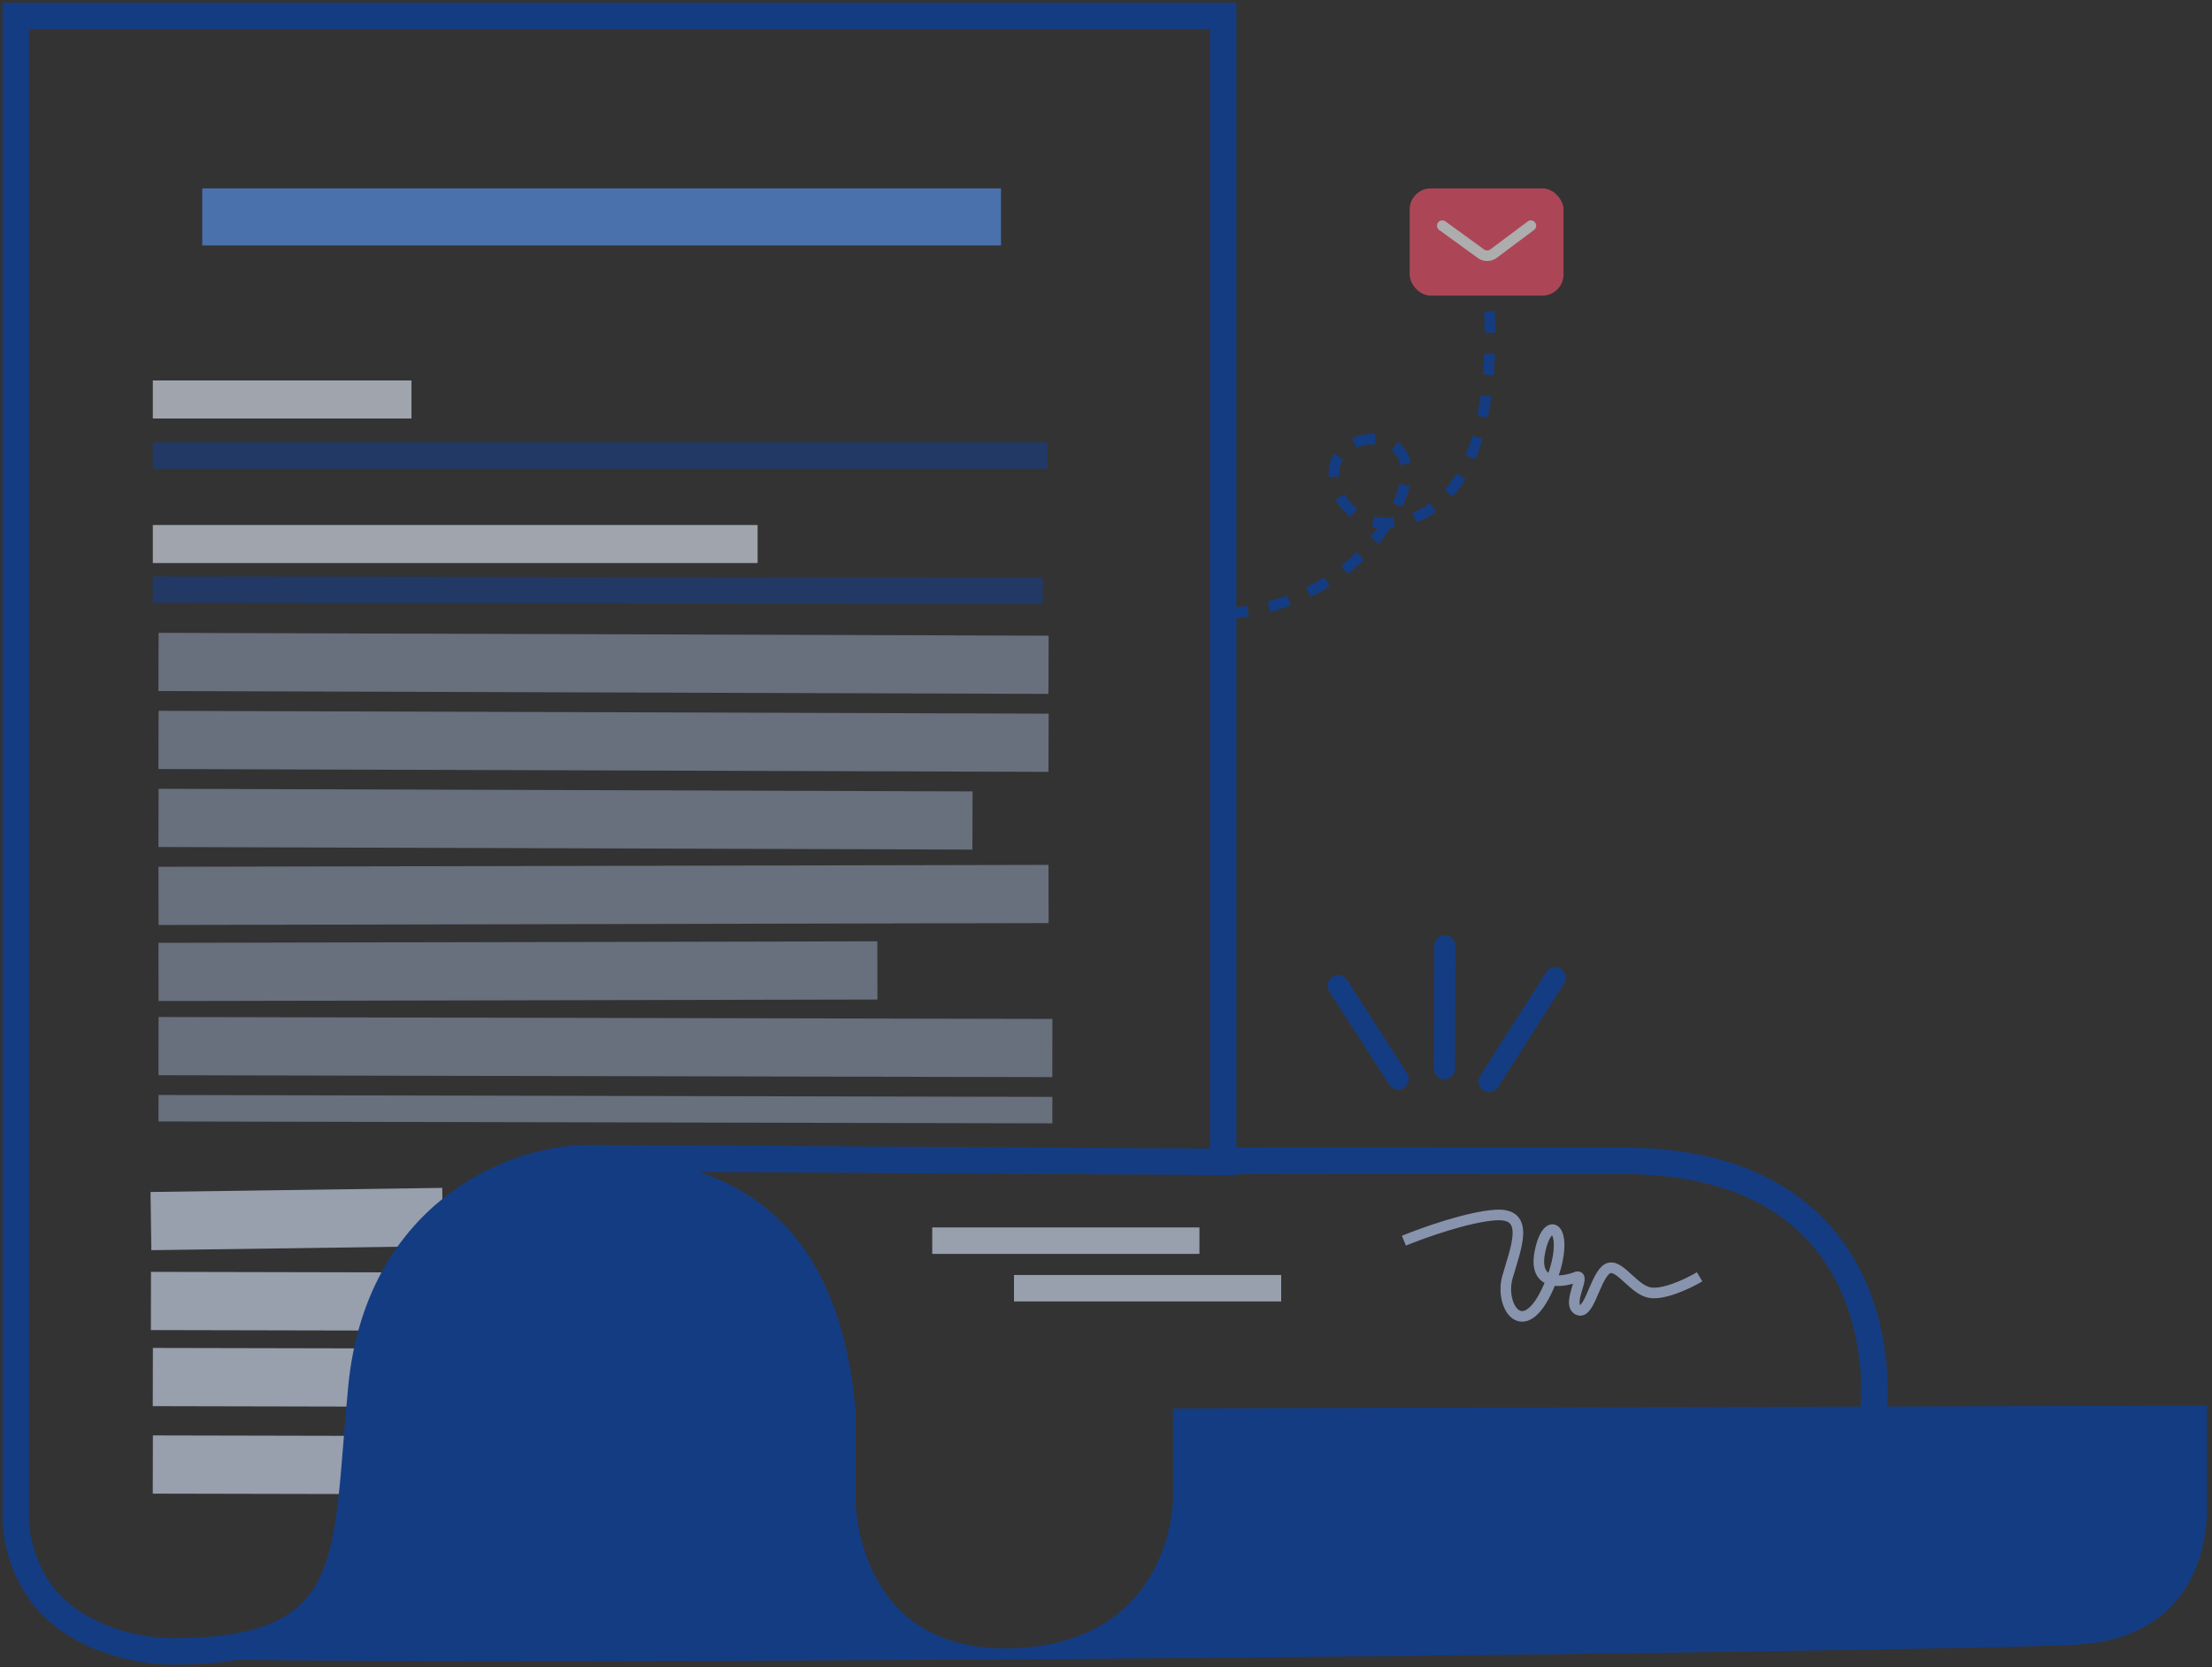 <svg width="418" height="315" viewBox="0 0 418 315" fill="none" xmlns="http://www.w3.org/2000/svg">
<rect x="0" y="0" width="418" height="315" fill="#333333" stroke="none"/>
<g opacity="0.6">
<path d="M28.52 230.742L83.646 229.969" stroke="#DCE8FF" stroke-width="11"/>
<path d="M28.52 245.838L78.833 245.945" stroke="#DCE8FF" stroke-width="11"/>
<path d="M28.879 260.213L79.193 260.32" stroke="#DCE8FF" stroke-width="11"/>
<path d="M28.879 276.744L79.193 276.851" stroke="#DCE8FF" stroke-width="11"/>
<rect x="38.219" y="35.598" width="150.942" height="10.782" fill="#5A9BFD"/>
<rect x="28.879" y="71.894" width="48.876" height="7.188" fill="#EAF1FF"/>
<rect x="28.879" y="99.209" width="114.284" height="7.188" fill="#EAF1FF"/>
<path opacity="0.6" d="M28.879 86.092H197.97" stroke="#0043B9" stroke-width="5"/>
<path opacity="0.6" d="M28.879 111.428L197.071 111.61" stroke="#0043B9" stroke-width="5"/>
<path opacity="0.6" d="M29.953 139.818L198.145 140.357" stroke="#C4D9FF" stroke-width="11"/>
<path opacity="0.6" d="M29.953 125.084L198.145 125.623" stroke="#C4D9FF" stroke-width="11"/>
<path opacity="0.6" d="M29.953 154.553L183.769 155.046" stroke="#C4D9FF" stroke-width="11"/>
<path opacity="0.6" d="M29.953 169.291L198.145 168.932" stroke="#C4D9FF" stroke-width="11"/>
<path opacity="0.6" d="M29.953 183.664L165.8 183.374" stroke="#C4D9FF" stroke-width="11"/>
<path opacity="0.6" d="M29.953 197.68L198.864 198.039" stroke="#C4D9FF" stroke-width="11"/>
<path opacity="0.6" d="M29.953 209.414L198.864 209.773" stroke="#C4D9FF" stroke-width="5"/>
<path d="M417.031 285.494V265.611L221.668 266.149V283.165C221.668 283.165 221.668 310.329 191.57 311.466C161.472 312.603 161.654 283.165 161.654 283.165V266.149C160.134 250.745 154.54 219.869 115.869 218.861C82.889 218.001 70.144 246.087 67.895 260.238C68.138 262.208 66.618 270.57 66.618 288.539C66.618 307.346 42.833 313.607 32.922 313.548C145.592 314.921 376.878 311.857 392.953 310.749C413.748 309.317 417.031 293.017 417.031 285.494Z" fill="#0043B9"/>
<path d="M2.969 116.489V287.533C2.969 287.533 3.157 298.684 12.194 305.518C21.23 312.353 32.505 312.058 32.505 312.058C68.296 312.058 65.133 294.547 68.296 262.173C71.459 229.799 96.159 218.948 111.22 218.828L231.144 219.547V3H2.969V116.489Z" stroke="#0043B9" stroke-width="5"/>
<path d="M354.042 266.846C355.364 250.988 349.637 219.348 306.619 219.349C273.556 219.349 241.93 219.289 230.25 219.349" stroke="#0043B9" stroke-width="5"/>
<path d="M176.164 234.443H226.658" stroke="#DCE8FF" stroke-width="5"/>
<path d="M191.613 243.428H242.107" stroke="#DCE8FF" stroke-width="5"/>
<path d="M321.177 241.272C318.961 242.59 313.882 245.01 311.294 244.147C308.06 243.069 305.544 238.038 303.388 240.014C301.231 241.991 300.153 248.999 297.997 247.382C296.272 246.088 299.614 240.913 297.997 241.272C295.122 242.41 289.694 243.069 290.988 236.6C292.605 228.514 297.278 232.647 292.606 243.249C287.934 253.851 283.262 246.842 284.879 241.272C286.496 235.702 289.192 229.233 282.723 229.592C277.548 229.88 268.947 232.947 265.293 234.444" stroke="#C1D6FF" stroke-width="2"/>
<path d="M231.867 115.847C238.696 115.787 254.473 112.038 262.954 97.518C273.556 79.37 250.376 79.549 252.172 90.69C253.969 101.831 270.86 102.37 277.509 87.276C282.828 75.201 281.361 59.384 281.361 54.098" stroke="#0043B9" stroke-width="2" stroke-dasharray="4 4"/>
<rect x="266.383" y="35.598" width="29.073" height="20.263" rx="4" fill="#FD5470"/>
<path d="M272.551 42.647L279.856 47.948C280.565 48.462 281.527 48.455 282.229 47.93L289.289 42.647" stroke="white" stroke-width="2" stroke-linecap="round"/>
<path d="M264.211 203.895L252.891 186.285" stroke="#0043B9" stroke-width="4" stroke-linecap="round"/>
<path d="M272.95 201.963L273.02 178.738" stroke="#0043B9" stroke-width="4" stroke-linecap="round"/>
<path d="M281.405 204.36L293.883 184.771" stroke="#0043B9" stroke-width="4" stroke-linecap="round"/>
</g>
</svg>

